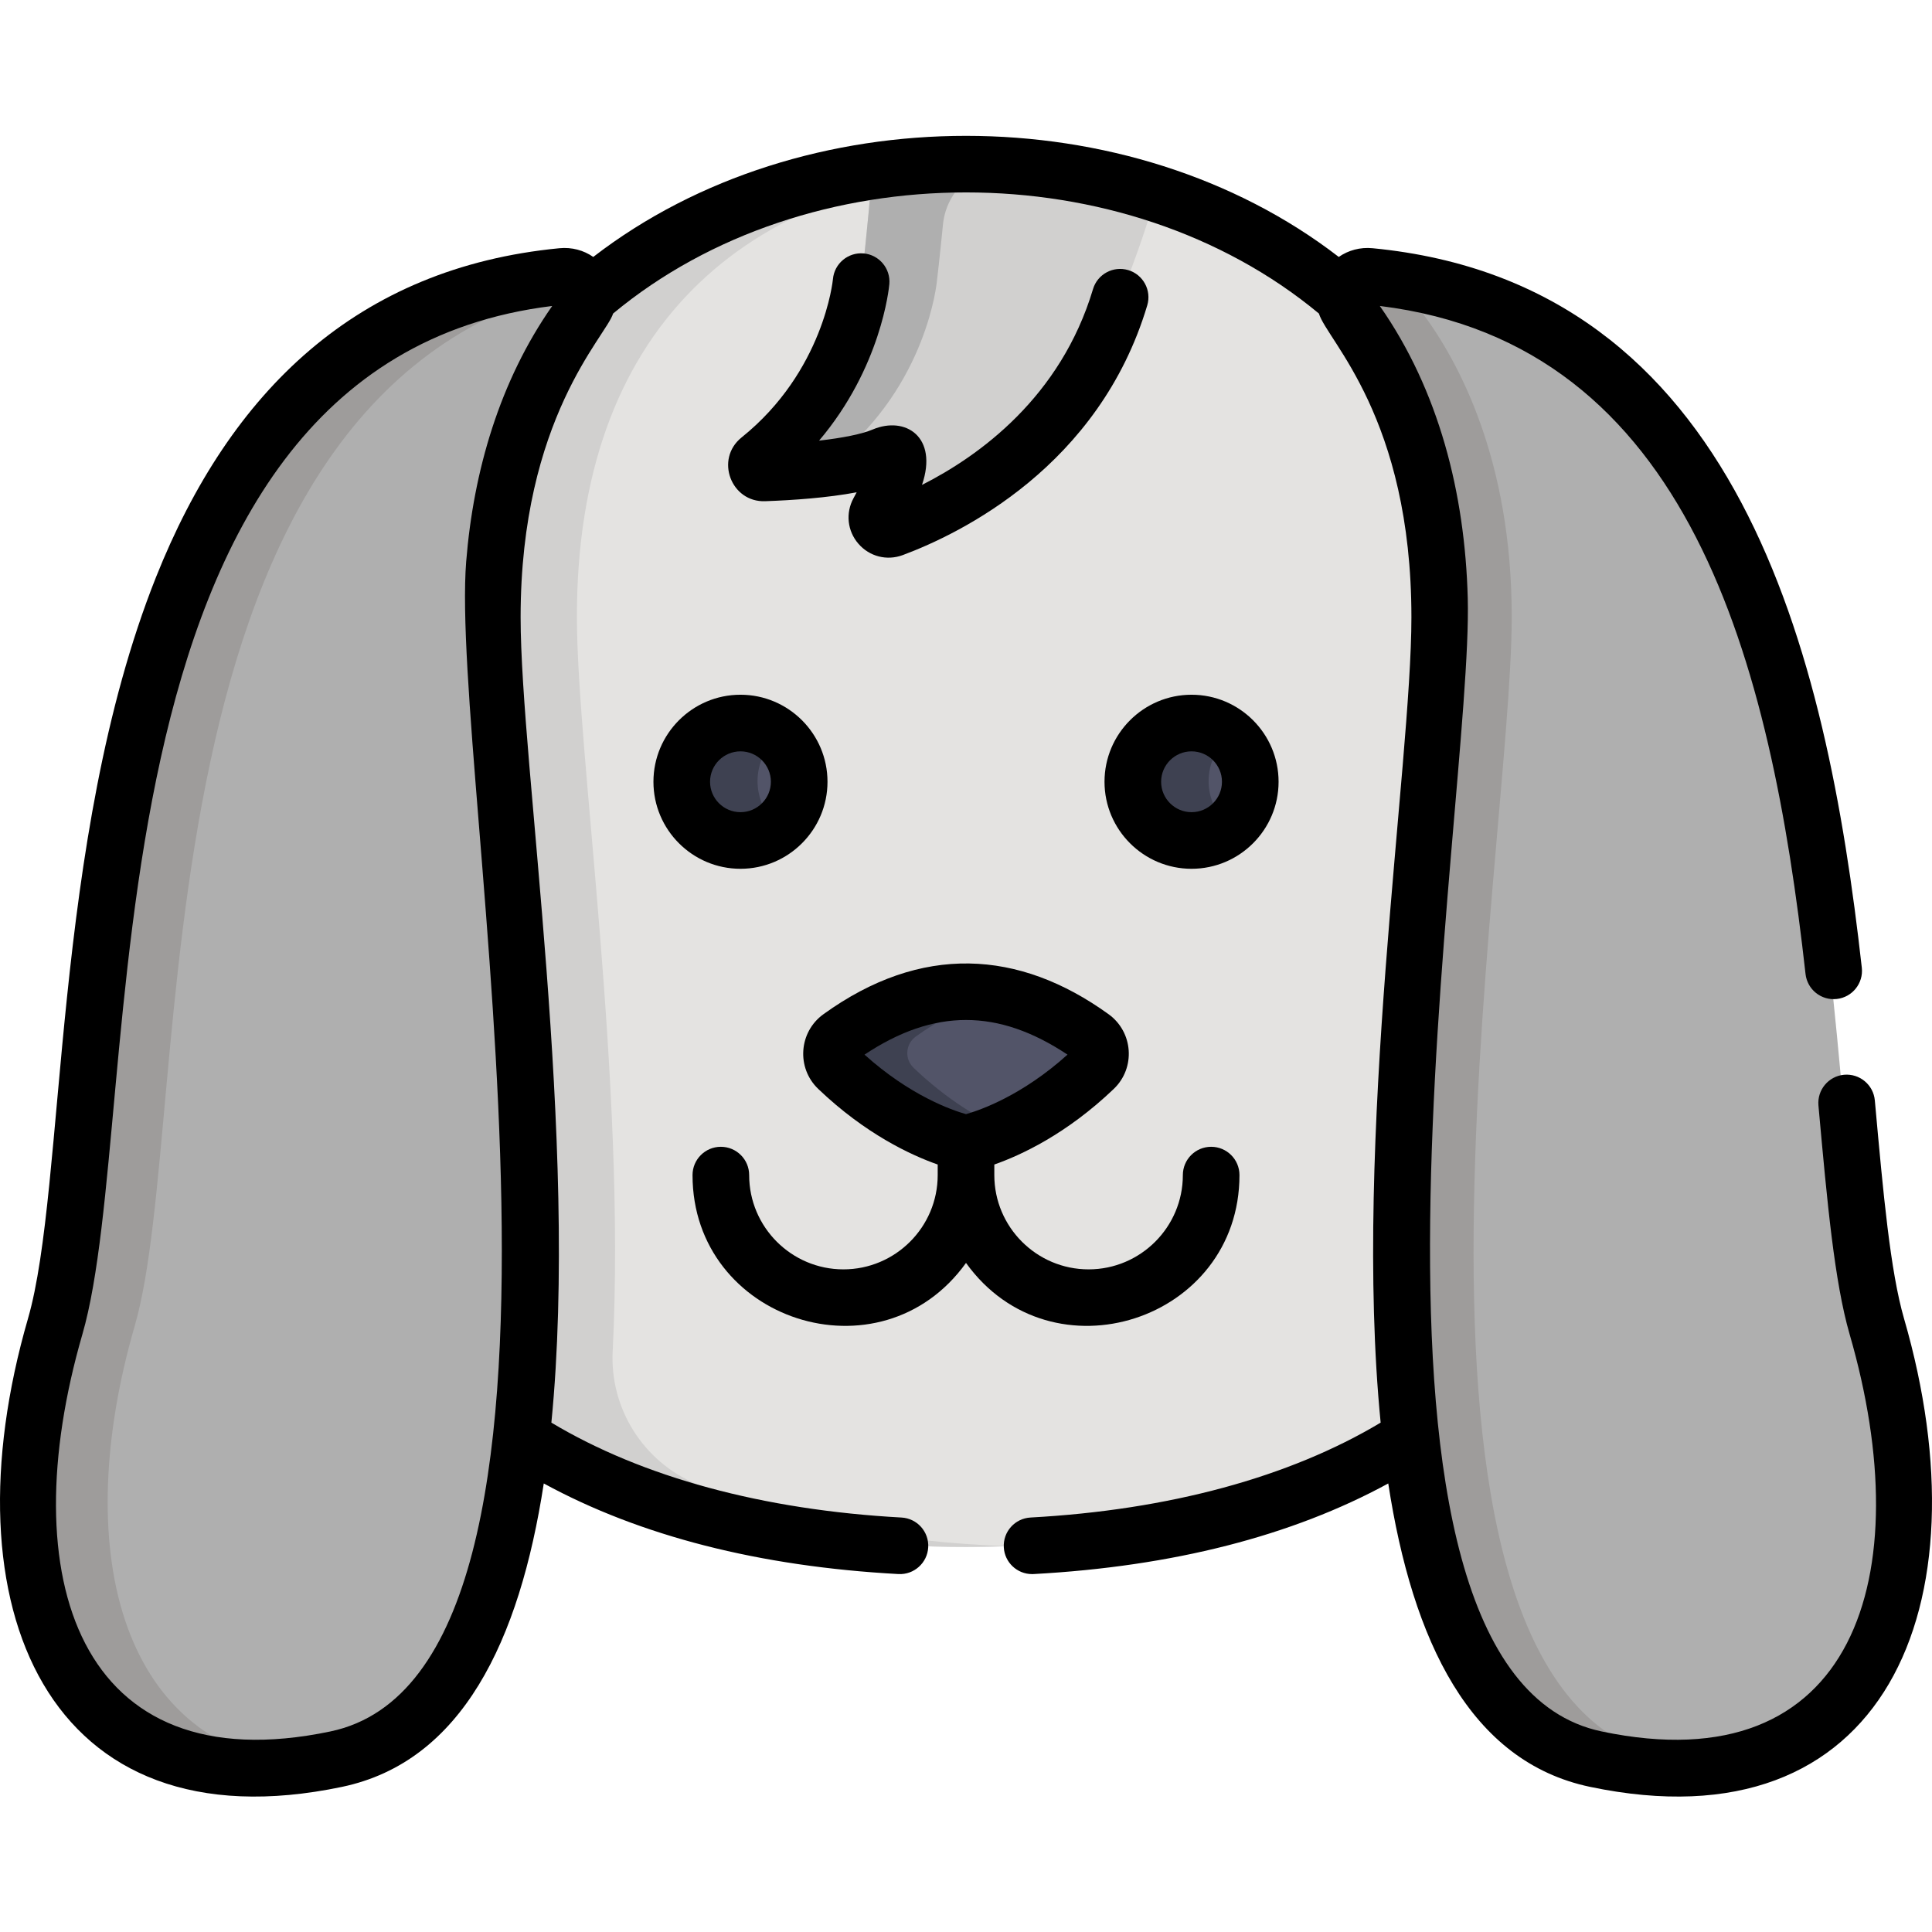 <svg height="512pt" viewBox="0 -36 512.001 512" width="512pt" xmlns="http://www.w3.org/2000/svg"><path d="m381.621 127.418c0-41.617-14.07-67.656-23.863-80.742-.867-1.156-1.223-2.449-1.199-3.699-25.188-21.754-58.094-35.465-100.477-35.465-42.379 0-75.289 13.711-100.477 35.465.023 1.254-.336 2.543-1.199 3.699-9.793 13.086-23.863 39.125-23.863 80.742 0 40.105 16.09 142.465 7.684 217.293 30.879 20.012 72.305 29.242 117.855 29.242s86.977-9.23 117.855-29.242c-8.406-74.828 7.684-177.191 7.684-217.293zm0 0" fill="#e4e3e1"/><path d="m162.367 322.07c3.617-71.598-9.484-158.469-9.484-194.652 0-75.457 43.094-115.348 114.367-119.574-41.715-2.473-80.422 8.168-111.645 35.133.023 1.254-.336 2.543-1.199 3.699-9.793 13.086-23.863 39.125-23.863 80.742 0 40.105 16.09 142.465 7.684 217.293 30.879 20.012 72.305 29.242 117.855 29.242 3.754 0 7.477-.066 11.168-.195-30.352-1.035-58.57-6.359-82.66-16.457-14.09-5.906-22.992-19.973-22.223-35.23zm0 0" fill="#d1d0cf"/><path d="m331.414 171.008c0 8.594-6.969 15.562-15.562 15.562s-15.562-6.969-15.562-15.562c0-8.598 6.969-15.562 15.562-15.562s15.562 6.965 15.562 15.562zm0 0" fill="#525468"/><path d="m211.875 171.008c0 8.594-6.969 15.562-15.562 15.562-8.598 0-15.562-6.969-15.562-15.562 0-8.598 6.965-15.562 15.562-15.562 8.594 0 15.562 6.965 15.562 15.562zm0 0" fill="#525468"/><path d="m296.922 42.602c4.285-10.574 7.363-19.809 9.582-27.66-24.121-7.664-51.281-9.102-75.363-5.73-1.125 14.871-2.852 29.254-2.852 29.254s-2.434 27.414-26.984 47.141c-1.504 1.207-.625 3.621 1.301 3.551 8.609-.305 23.879-1.309 31.672-4.59 7.398-3.117 2.668 7.363-1.418 14.879-1.395 2.559 1.117 5.477 3.848 4.461 15.316-5.703 44.918-23.531 60.215-61.305zm0 0" fill="#d1d0cf"/><path d="m221.312 85.605c24.547-19.73 26.984-47.141 26.984-47.141s.762-6.348 1.602-14.965c.809-8.301 7.469-15.242 16.469-15.711-11.508-.625-23.531-.215-35.227 1.422-1.125 14.871-2.848 29.254-2.848 29.254s-2.438 27.414-26.984 47.141c-1.504 1.207-.629 3.621 1.297 3.555 4.77-.172 11.582-.555 18.035-1.422-.211-.723-.039-1.562.672-2.133zm0 0" fill="#afafaf"/><path d="m150.051 37.082c5.188-.5 8.48 5.418 5.355 9.594-9.793 13.086-23.859 39.125-23.859 80.742 0 63.832 40.766 285.387-41.375 302.609-73.289 15.367-94.566-45.312-74.469-114.66 17.012-58.707-4.422-264.895 134.348-278.285zm0 0" fill="#afafaf"/><path d="m35.707 315.367c16.383-56.539-2.883-249.852 119.613-276.023-1.168-1.504-3.043-2.477-5.27-2.262-138.77 13.391-117.336 219.578-134.348 278.285-19.031 65.664-.953 123.547 63.246 116.461-47.805-6.09-60.121-58.215-43.242-116.461zm0 0" fill="#9e9c9b"/><path d="m362.113 37.082c-5.188-.5-8.48 5.418-5.355 9.594 9.793 13.086 23.863 39.125 23.863 80.742 0 63.832-40.77 285.387 41.371 302.609 73.289 15.367 94.566-45.312 74.469-114.66-17.012-58.707 4.422-264.895-134.348-278.285zm0 0" fill="#afafaf"/><path d="m441.996 430.027c-82.141-17.223-41.371-238.777-41.371-302.609 0-41.617-14.066-67.656-23.859-80.742-1.785-2.383-1.473-5.328.082-7.332-4.699-1.004-9.605-1.77-14.734-2.262-5.191-.5-8.48 5.418-5.355 9.594 9.793 13.086 23.863 39.125 23.863 80.742 0 63.832-40.77 285.387 41.371 302.609 11.73 2.461 22.121 2.961 31.23 1.801-3.602-.398-7.336-.984-11.227-1.801zm0 0" fill="#9e9c9b"/><path d="m289.484 238.699c-22.023-15.902-44.344-16.219-66.805 0-2.73 1.973-3.012 5.949-.578 8.277 17.605 16.836 33.98 19.844 33.98 19.844s16.375-3.008 33.98-19.844c2.434-2.328 2.152-6.305-.578-8.277zm0 0" fill="#525468"/><g fill="#3e4151"><path d="m325.855 159.09c-2.707-2.273-6.191-3.645-10.004-3.645-8.594 0-15.562 6.965-15.562 15.562 0 8.594 6.969 15.562 15.562 15.562 3.812 0 7.297-1.375 10.004-3.648-7.41-6.23-7.414-17.598 0-23.832zm0 0"/><path d="m206.312 159.09c-2.703-2.273-6.191-3.645-10-3.645-8.594 0-15.562 6.965-15.562 15.562 0 8.594 6.969 15.562 15.562 15.562 3.809 0 7.297-1.375 10-3.648-7.406-6.23-7.414-17.598 0-23.832zm0 0"/><path d="m242.105 246.977c-2.434-2.328-2.152-6.305.578-8.273 4.98-3.598 13.387-8.703 23.402-10.961-15.664-3.539-30.613 1.723-43.406 10.961-2.73 1.969-3.012 5.949-.578 8.273 17.605 16.836 33.98 19.844 33.98 19.844s3.93-.727 10.004-3.438c-6.332-2.828-14.992-7.812-23.98-16.406zm0 0"/></g><path d="m90.633 437.539c31.777-6.664 47.039-38.605 53.473-80.406 25.551 13.922 57.098 21.996 93.984 24.008 4.113.23 7.672-2.945 7.898-7.082.227-4.137-2.945-7.676-7.082-7.898-36.668-2.004-68.621-10.676-92.785-25.152 7.391-75-8.152-174.324-8.152-213.422 0-52.801 22.754-74.578 24.508-80.496 51.516-42.793 135.523-42.805 187.051 0 2.133 7.164 24.512 27.43 24.512 80.496 0 39.043-15.543 138.438-8.152 213.422-24.164 14.473-56.121 23.148-92.789 25.148-4.137.227-7.309 3.762-7.082 7.902.219 3.996 3.527 7.09 7.484 7.09.137 0 .277 0 .414-.008 36.891-2.016 68.434-10.086 93.988-24.008 6.434 41.801 21.695 73.738 53.473 80.402 78.207 16.402 105.285-47.918 83.215-124.09-3.641-12.562-5.508-33.148-7.664-56.988l-.078-.84c-.371-4.129-4.031-7.168-8.148-6.797-4.125.375-7.168 4.023-6.793 8.148l.074.844c2.23 24.609 4.156 45.863 8.195 59.809 18.512 63.871 1.461 119.316-65.723 105.23-75.328-15.793-34.023-245.266-35.484-300.316-.734-27.824-7.668-55.09-23.305-77.453 82.289 10.074 103.602 94.492 112.82 177.035.461 4.113 4.16 7.086 8.289 6.621 4.117-.461 7.086-4.172 6.625-8.289-9.371-83.852-32.574-181.301-129.645-190.668-3.281-.316-6.418.535-8.969 2.309-55.395-42.762-142.109-42.809-197.566 0-2.555-1.777-5.688-2.625-8.969-2.309h-.004c-53.562 5.168-87.23 37.809-106.906 87.18-27.738 69.602-23.84 161.688-33.926 196.484-22.125 76.363 5.168 140.461 83.219 124.094zm-68.805-119.918c17.277-59.617-3.359-256.855 124.512-272.535-13.91 19.879-20.875 43.746-22.797 67.746-4.449 55.836 41.316 293.809-35.988 310.02-66.926 14.031-84.34-41-65.727-105.23zm0 0"/><path d="m256.004 298.688c22.652 31.527 72.469 15.355 72.469-23.277 0-4.141-3.355-7.5-7.5-7.5-4.145 0-7.504 3.359-7.504 7.5 0 13.777-11.207 24.984-24.98 24.984-13.777 0-24.984-11.207-24.984-24.984v-2.801c7.016-2.461 19.129-8.055 31.664-20.043 5.82-5.566 5.156-15.062-1.371-19.781-23.762-17.156-49.66-18.719-75.59 0-6.531 4.719-7.191 14.215-1.371 19.785 12.535 11.984 24.648 17.578 31.664 20.039v2.801c0 13.777-11.207 24.984-24.984 24.984-13.773 0-24.98-11.207-24.98-24.984 0-4.141-3.359-7.5-7.504-7.5s-7.504 3.359-7.504 7.5c.004 38.574 49.801 54.836 72.477 23.277zm-26.898-55.199c18.434-12.258 35.418-12.223 53.793 0-12.051 10.859-23.129 14.707-26.895 15.773-3.801-1.078-14.863-4.93-26.898-15.773zm0 0"/><path d="m292.707 171.176c0 12.715 10.348 23.062 23.066 23.062s23.066-10.348 23.066-23.062c0-12.719-10.348-23.066-23.066-23.066s-23.066 10.348-23.066 23.066zm23.066-8.062c4.445 0 8.059 3.617 8.059 8.062 0 4.441-3.613 8.059-8.059 8.059-4.445 0-8.062-3.617-8.062-8.059 0-4.445 3.617-8.062 8.062-8.062zm0 0"/><path d="m173.168 171.176c0 12.715 10.348 23.062 23.066 23.062 12.715 0 23.062-10.348 23.062-23.062 0-12.719-10.348-23.066-23.062-23.066-12.719 0-23.066 10.348-23.066 23.066zm23.066-8.062c4.441 0 8.059 3.617 8.059 8.062 0 4.441-3.613 8.059-8.059 8.059s-8.062-3.617-8.062-8.059c0-4.445 3.617-8.062 8.062-8.062zm0 0"/><path d="m228.875 31.16c-4.113-.367-7.77 2.684-8.137 6.809-.02.242-2.406 24.434-24.207 41.957-7.145 5.738-2.801 17.254 6.266 16.898 7.359-.262 16.473-.895 24.23-2.359-.258.492-.539 1.016-.836 1.562-2.148 3.949-1.637 8.691 1.305 12.082s7.555 4.559 11.75 2.996c15.227-5.672 52.02-23.473 64.789-66.184 1.184-3.973-1.07-8.152-5.039-9.34-3.973-1.184-8.152 1.07-9.336 5.039-8.57 28.656-30.164 44.211-45.32 51.887 4.355-12.766-4.422-18.32-13.051-14.688-2.867 1.207-7.852 2.227-14.219 2.953 16.457-19.422 18.523-40.426 18.617-41.477.363-4.125-2.684-7.77-6.812-8.137zm0 0"/></svg>